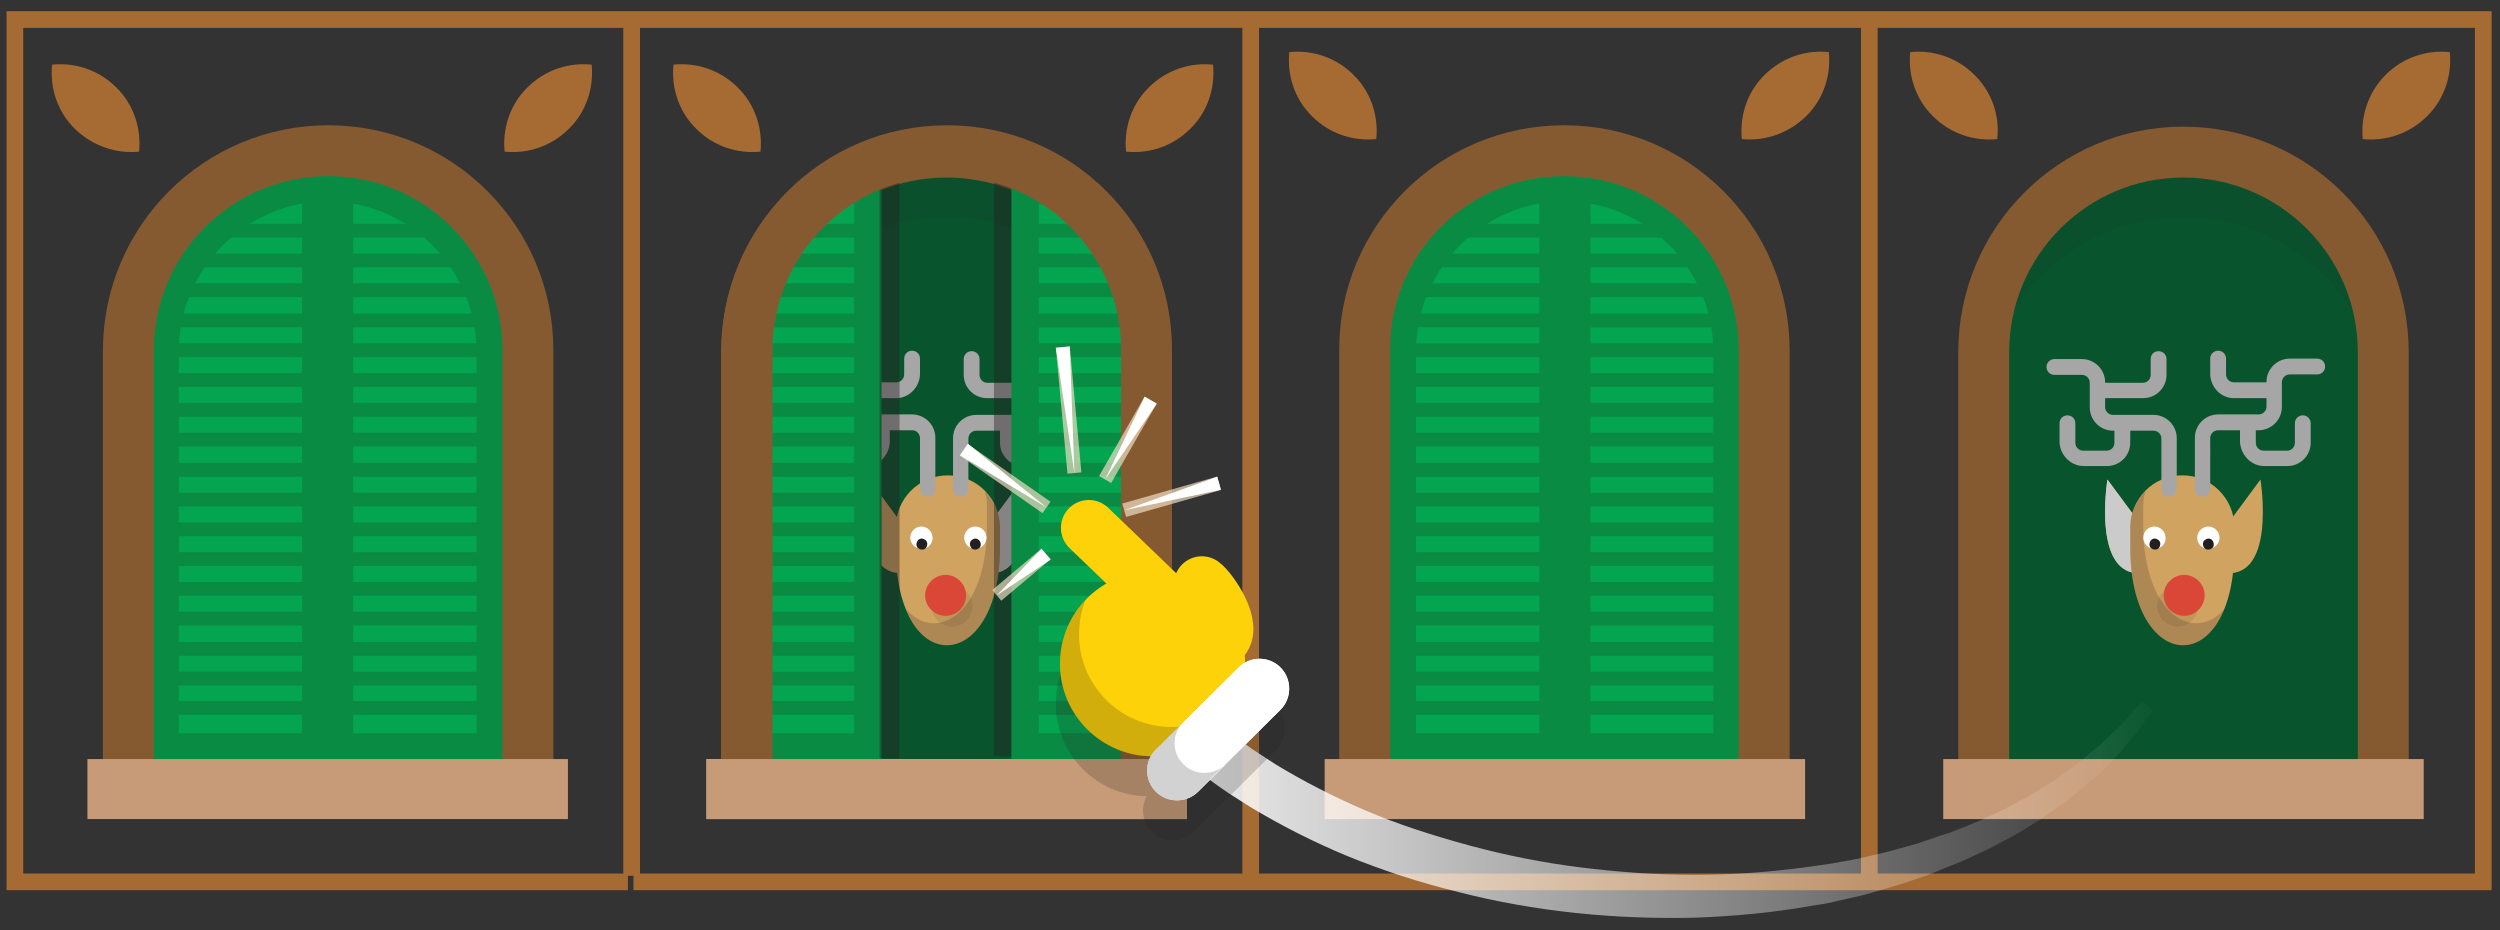 <svg xmlns="http://www.w3.org/2000/svg" xmlns:xlink="http://www.w3.org/1999/xlink" width="537.5" height="200" viewBox="0 0 537.5 200"><rect x="0" y="0" width="537.5" height="200" fill="#333333" stroke="none"/><path fill="#A66B33" d="M25 18.8c-3.8-3.8-8.9-5.4-13.8-4.9-.5 4.9 1.1 10.1 4.9 13.8s8.9 5.4 13.8 4.9c.5-4.9-1.1-10.1-4.9-13.8zm88.4 0c3.8-3.8 8.9-5.4 13.8-4.9.5 4.9-1.1 10.1-4.9 13.8-3.8 3.8-8.9 5.4-13.8 4.9-.5-4.9 1.1-10.1 4.9-13.8zm45.2 0c-3.8-3.8-8.9-5.4-13.8-4.9-.5 4.9 1.1 10.1 4.9 13.8 3.8 3.8 8.9 5.4 13.8 4.9.5-4.9-1.1-10.1-4.9-13.8zm88.4 0c3.8-3.8 8.9-5.4 13.8-4.9.5 4.9-1.1 10.1-4.9 13.8-3.8 3.8-8.9 5.4-13.8 4.9-.5-4.9 1.1-10.1 4.9-13.8z"/><path fill="#F1DDC3" d="M70.6 32.4c-23.7 0-43 19.2-43 43v94.4h85.9V75.3c0-23.7-19.2-42.9-42.9-42.9z"/><path fill="#03A550" d="M35.5 75.6v85h32.4V40.4c-18.2 1.5-32.4 16.7-32.4 35.2z"/><path fill="none" stroke="#0A8B44" stroke-width="2.965" stroke-miterlimit="10" d="M37.5 145.9h30.3m-30.3-6.4h30.3M37.5 133h30.3m-30.3-6.4h30.3m-30.3-6.4h30.3m-30.3-6.4h30.3m-30.3-6.4h30.3M37.5 101h30.3m-30.3-6.5h30.3m-30.3-6.4h30.3m-30.3-6.4h30.3m-30.3-6.4h30.3m-30.3-6.4h30.3m-30.3-6.5h30.3M43.1 56h24.7M46 49.6h21.8"/><path fill="none" stroke="#0A8B44" stroke-width="5.897" stroke-miterlimit="10" d="M35.5 75.6v85h32.4V40.4c-18.2 1.5-32.4 16.7-32.4 35.2z"/><path fill="none" stroke="#0A8B44" stroke-width="2.965" stroke-miterlimit="10" d="M37.5 152.2h30.3"/><path fill="#03A550" d="M105.4 75.6v85H73V40.4c18.1 1.5 32.4 16.7 32.4 35.2z"/><path fill="none" stroke="#0A8B44" stroke-width="2.965" stroke-miterlimit="10" d="M103.4 145.9H73.1m30.3 6.3H73.1m30.3-12.7H73.1m30.3-6.5H73.1m30.3-6.4H73.1m30.3-6.4H73.1m30.3-6.4H73.1m30.3-6.4H73.1m30.3-6.4H73.1m30.3-6.5H73.1m30.3-6.4H73.1m30.3-6.4H73.1m30.3-6.4H73.1m30.3-6.4H73.1m30.3-6.5H73.1M97.8 56H73.1m21.7-6.4H73.1"/><path fill="none" stroke="#0A8B44" stroke-width="5.897" stroke-miterlimit="10" d="M105.4 75.6v85H73V40.4c18.1 1.5 32.4 16.7 32.4 35.2z"/><path fill="none" stroke="#865A30" stroke-width="10.938" stroke-miterlimit="10" d="M70.6 32.4c-23.7 0-43 19.2-43 43v94.4h85.9V75.3c0-23.7-19.2-42.9-42.9-42.9z"/><path fill="#C79B77" d="M18.8 163.2h103.3v12.9H18.8z"/><path fill="#08552D" d="M203.6 32.4c-23.7 0-43 19.2-43 43v94.4h85.9V75.3c.1-23.7-19.1-42.9-42.9-42.9z"/><path opacity=".1" fill="#231F20" d="M203.6 32.4c-23.7 0-43 19.2-43 43v14.3c0-23.7 19.2-43 43-43 23.7 0 43 19.2 43 43V75.3c0-23.7-19.2-42.9-43-42.9z"/><path fill="none" stroke="#865A30" stroke-width="10.938" stroke-miterlimit="10" d="M203.5 32.7c-23.7 0-43 19.2-43 43v94.4h85.9V75.7c.1-23.7-19.1-43-42.9-43z"/><path fill="#F1DDC3" d="M151.9 163.2h103.3v12.9H151.9z"/><path fill="#D1A361" d="M213.3 111.9l6.5-8.8s3.7 22.7-8.8 19.9l2.3-11.1z"/><path fill="#CCCBCB" d="M213.3 111.9l6.5-8.8s3.7 22.7-8.8 19.9l2.3-11.1z"/><path fill="#D1A361" d="M215 117.7v-4.3c0-6.2-5-11.2-11.2-11.2-6.2 0-11.2 5-11.2 11.2v4.5c0 28.4 22.4 27.2 22.4-.2z"/><path fill="#231F20" d="M211.7 105.5c.3 1 .5 2.1.5 3.2v4.3c0 19-10.8 25.4-17.4 18 5.6 13.9 20.2 8.9 20.2-13.3v-4.3c0-3.1-1.3-5.9-3.3-7.9z" opacity=".2"/><path fill="#D1A361" d="M193.4 111.9l-6.5-8.8s-3.7 22.7 8.8 19.9l-2.3-11.1z"/><path fill="#A6A6A6" d="M199.5 106.8c-.9 0-1.7-.7-1.7-1.7V94.2c0-.9-.7-1.7-1.7-1.7h-8.7c-2.7 0-5-2.2-5-5v-5.3c0-.9-.7-1.7-1.7-1.7h-5.9c-.9 0-1.7-.7-1.7-1.7 0-.9.7-1.7 1.7-1.7h5.9c2.7 0 5 2.2 5 5v5.3c0 .9.7 1.7 1.7 1.7h8.7c2.7 0 5 2.2 5 5V105c0 1.1-.7 1.8-1.6 1.8zm-13.4-6.6h-5c-2.7 0-5-2.2-5-5V91c0-.9.7-1.7 1.7-1.7.9 0 1.7.7 1.7 1.7v4.2c0 .9.7 1.7 1.7 1.7h5c.9 0 1.7-.7 1.7-1.7v-3.4c0-.9.7-1.7 1.7-1.7.9 0 1.7.7 1.7 1.7v3.4c-.2 2.8-2.4 5-5.2 5zm6.6-14.6h-8.3c-.9 0-1.7-.7-1.7-1.7 0-.9.7-1.7 1.7-1.7h8.3c.9 0 1.7-.7 1.7-1.7v-3.4c0-.9.7-1.7 1.7-1.7.9 0 1.7.7 1.7 1.7v3.4c-.1 2.8-2.4 5.1-5.1 5.1zm27.8 0h-8.3c-2.7 0-5-2.2-5-5v-3.4c0-.9.7-1.7 1.7-1.7.9 0 1.7.7 1.7 1.7v3.4c0 .9.7 1.7 1.7 1.7h8.3c.9 0 1.7.7 1.7 1.7-.2.8-.9 1.6-1.8 1.6zm-13.9 21.2c-.9 0-1.7-.7-1.7-1.7V94.2c0-2.7 2.2-5 5-5h8.7c.9 0 1.7-.7 1.7-1.7v-5.3c0-2.7 2.2-5 5-5h5.9c.9 0 1.7.7 1.7 1.7 0 .9-.7 1.7-1.7 1.7h-5.9c-.9 0-1.7.7-1.7 1.7v5.3c0 2.7-2.2 5-5 5h-8.7c-.9 0-1.7.7-1.7 1.7v10.9c.1.9-.6 1.6-1.6 1.6zm18.4-6.6h-5c-2.7 0-5-2.2-5-5v-3.4c0-.9.7-1.7 1.7-1.7.9 0 1.7.7 1.7 1.7v3.4c0 .9.7 1.7 1.7 1.7h5c.9 0 1.7-.7 1.7-1.7V91c0-.9.7-1.7 1.7-1.7.9 0 1.7.7 1.7 1.7v4.2c-.3 2.8-2.5 5-5.2 5z"/><path opacity=".1" fill="#231F20" d="M204.7 134.7c-2.4 0-4.4-2-4.4-4.4 0-2.4 2-4.4 4.4-4.4 2.4 0 4.4 2 4.4 4.4 0 2.4-1.9 4.4-4.4 4.4z"/><path fill="#DA4737" d="M203.3 132.4c-2.4 0-4.4-2-4.4-4.4 0-2.4 2-4.4 4.4-4.4 2.4 0 4.4 2 4.4 4.4 0 2.4-1.9 4.4-4.4 4.4z"/><path fill="#fff" d="M198.1 118c-1.3 0-2.4-1.1-2.4-2.4 0-1.3 1.1-2.4 2.4-2.4 1.3 0 2.4 1.1 2.4 2.4 0 1.4-1 2.4-2.4 2.4z"/><path fill="#231F20" d="M198.8 116c.6.3.7 1 .4 1.6-.3.6-1 .7-1.6.4-.6-.3-.7-1-.4-1.6.3-.6 1-.8 1.6-.4z"/><path fill="#fff" d="M209.7 118c1.3 0 2.4-1.1 2.4-2.4 0-1.3-1.1-2.4-2.4-2.4-1.3 0-2.4 1.1-2.4 2.4 0 1.4 1.1 2.4 2.4 2.4z"/><path fill="#231F20" d="M209.1 116c-.6.3-.7 1-.4 1.6.3.6 1 .7 1.6.4.6-.3.7-1 .4-1.6-.4-.6-1.1-.8-1.6-.4z"/><defs><path id="a" d="M203.6 32.4c-23.7 0-43 19.2-43 43v94.4h85.9V75.3c.1-23.7-19.1-42.9-42.9-42.9z"/></defs><clipPath id="b"><use xlink:href="#a" overflow="visible"/></clipPath><g clip-path="url(#b)"><path fill="#03A550" d="M154.2 75.6v85h32.4V40.4c-18.1 1.5-32.4 16.7-32.4 35.2z"/><path fill="none" stroke="#0A8B44" stroke-width="2.965" stroke-miterlimit="10" d="M156.2 145.9h30.3m-30.3-6.4h30.3m-30.3-6.5h30.3m-30.3-6.4h30.3m-30.3-6.4h30.3m-30.3-6.4h30.3m-30.3-6.4h30.3m-30.3-6.4h30.3m-30.3-6.5h30.3m-30.3-6.4h30.3m-30.3-6.4h30.3m-30.3-6.4h30.3m-30.3-6.4h30.3m-30.3-6.5h30.3M161.8 56h24.7m-21.7-6.4h21.7"/><path fill="none" stroke="#0A8B44" stroke-width="5.897" stroke-miterlimit="10" d="M154.2 75.6v85h32.4V40.4c-18.1 1.5-32.4 16.7-32.4 35.2z"/><path fill="none" stroke="#0A8B44" stroke-width="2.965" stroke-miterlimit="10" d="M156.2 152.2h30.3"/></g><g clip-path="url(#b)"><path fill="#03A550" d="M252.8 75.6v85h-32.4V40.4c18.1 1.5 32.4 16.7 32.4 35.2z"/><path fill="none" stroke="#0A8B44" stroke-width="2.965" stroke-miterlimit="10" d="M250.8 145.9h-30.3m30.3 6.3h-30.3m30.3-12.7h-30.3m30.3-6.5h-30.3m30.3-6.4h-30.3m30.3-6.4h-30.3m30.3-6.4h-30.3m30.3-6.4h-30.3m30.3-6.4h-30.3m30.3-6.5h-30.3m30.3-6.4h-30.3m30.3-6.4h-30.3m30.3-6.4h-30.3m30.3-6.4h-30.3m30.3-6.5h-30.3m24.7-6.4h-24.7m21.7-6.4h-21.7"/><g opacity=".42"><path fill="#fff" d="M215.9 160.6V40.4"/><path fill="#231F20" d="M213.7 38.4h4.3v124.2h-4.3zm-24.6.5h4.3v124.2h-4.3z"/></g><path fill="none" stroke="#0A8B44" stroke-width="5.897" stroke-miterlimit="10" d="M252.8 75.6v85h-32.4V40.4c18.1 1.5 32.4 16.7 32.4 35.2z"/></g><path fill="none" stroke="#865A30" stroke-width="10.938" stroke-miterlimit="10" d="M203.6 32.4c-23.7 0-43 19.2-43 43v94.4h85.9V75.3c.1-23.7-19.1-42.9-42.9-42.9z"/><path fill="#C79B77" d="M151.9 163.2h103.3v12.9H151.9z"/><path d="M247.4 86l-9.8 17.1m-9.1-28.5l2.5 27.1m31.1 2.2l-20.4 5.8m-34.5-13l17.8 12.4m-.1 10l-10.6 8.9" opacity=".69" fill="none" stroke="#F1DDC3" stroke-width="3" stroke-miterlimit="10"/><path fill="#fff" d="M248.7 86.8l-11.1 16.3 8.5-17.8zM230 74.5l1 27.2-4-26.9zm32.5 30.8l-20.8 4.4 20-7.2zm-54.4-9.9l16.9 13.7-18.6-11.2zm17.8 24.9l-11.6 7.7 9.6-10z"/><path fill="#A66B33" d="M291 16.1c-3.8-3.8-8.9-5.4-13.8-4.9-.5 4.9 1.1 10.1 4.9 13.8 3.8 3.8 8.9 5.4 13.8 4.9.5-4.9-1.1-10.1-4.9-13.8zm88.4 0c3.8-3.8 8.9-5.4 13.8-4.9.5 4.9-1.1 10.1-4.9 13.8s-8.9 5.4-13.8 4.9c-.5-4.9 1.1-10.1 4.9-13.8zm45.1 0c-3.8-3.8-8.9-5.4-13.8-4.9-.5 4.9 1.1 10.1 4.9 13.8 3.8 3.8 8.9 5.4 13.8 4.9.6-4.9-1.1-10.1-4.9-13.8zm88.4 0c3.8-3.8 8.9-5.4 13.8-4.9.5 4.9-1.1 10.1-4.9 13.8-3.8 3.8-8.9 5.4-13.8 4.9-.5-4.9 1.2-10.1 4.9-13.8z"/><path fill="#08552D" d="M469.3 32.4c23.7 0 43 19.2 43 43v94.4h-85.9V75.3c0-23.7 19.2-42.9 42.9-42.9z"/><path opacity=".1" fill="#231F20" d="M469.3 32.4c23.7 0 43 19.2 43 43v14.3c0-23.7-19.2-43-43-43-23.7 0-43 19.2-43 43V75.3c.1-23.7 19.3-42.9 43-42.9z"/><path fill="none" stroke="#865A30" stroke-width="10.938" stroke-miterlimit="10" d="M469.4 32.7c23.7 0 43 19.2 43 43v94.4h-85.9V75.7c0-23.7 19.2-43 42.9-43z"/><path fill="#C79B77" d="M417.8 163.2h103.3v12.9H417.8z"/><path fill="#D1A361" d="M459.6 111.9l-6.5-8.8s-3.7 22.7 8.8 19.9l-2.3-11.1z"/><path fill="#CCCBCB" d="M459.6 111.9l-6.5-8.8s-3.7 22.7 8.8 19.9l-2.3-11.1z"/><path fill="#D1A361" d="M458 117.7v-4.3c0-6.2 5-11.2 11.2-11.2 6.2 0 11.2 5 11.2 11.2v4.5c-.1 28.4-22.4 27.2-22.4-.2z"/><path fill="#231F20" d="M461.3 105.5c-.3 1-.5 2.1-.5 3.2v4.3c0 19 10.8 25.4 17.4 18-5.6 13.9-20.2 8.9-20.2-13.3v-4.3c0-3.1 1.2-5.9 3.3-7.9z" opacity=".2"/><path fill="#D1A361" d="M479.5 111.9l6.5-8.8s3.7 22.7-8.8 19.9l2.3-11.1z"/><path fill="#A6A6A6" d="M473.5 106.8c.9 0 1.7-.7 1.7-1.7V94.2c0-.9.7-1.7 1.7-1.7h8.7c2.7 0 5-2.2 5-5v-5.3c0-.9.7-1.7 1.7-1.7h5.9c.9 0 1.7-.7 1.7-1.7 0-.9-.7-1.7-1.7-1.7h-5.9c-2.7 0-5 2.2-5 5v5.3c0 .9-.7 1.7-1.7 1.7h-8.7c-2.7 0-5 2.2-5 5V105c-.1 1.1.7 1.8 1.6 1.8zm13.3-6.6h5c2.7 0 5-2.2 5-5V91c0-.9-.7-1.7-1.7-1.7-.9 0-1.7.7-1.7 1.7v4.2c0 .9-.7 1.7-1.7 1.7h-5c-.9 0-1.7-.7-1.7-1.7v-3.4c0-.9-.7-1.7-1.7-1.7-.9 0-1.7.7-1.7 1.7v3.4c.3 2.8 2.5 5 5.2 5zm-6.5-14.6h8.3c.9 0 1.7-.7 1.7-1.7 0-.9-.7-1.7-1.7-1.7h-8.3c-.9 0-1.7-.7-1.7-1.7v-3.4c0-.9-.7-1.7-1.7-1.7-.9 0-1.7.7-1.7 1.7v3.4c.1 2.8 2.3 5.1 5.1 5.1zm-27.8 0h8.3c2.7 0 5-2.2 5-5v-3.4c0-.9-.7-1.7-1.7-1.7s-1.7.7-1.7 1.7v3.4c0 .9-.7 1.7-1.7 1.7h-8.3c-.9 0-1.7.7-1.7 1.7.1.8.9 1.6 1.8 1.6zm13.8 21.2c.9 0 1.7-.7 1.7-1.7V94.2c0-2.7-2.2-5-5-5h-8.7c-.9 0-1.7-.7-1.7-1.7v-5.3c0-2.7-2.2-5-5-5h-5.9c-.9 0-1.7.7-1.7 1.7 0 .9.7 1.7 1.7 1.7h5.9c.9 0 1.7.7 1.7 1.7v5.3c0 2.7 2.2 5 5 5h8.7c.9 0 1.7.7 1.7 1.7v10.9c0 .9.7 1.6 1.6 1.6zm-18.3-6.6h5c2.7 0 5-2.2 5-5v-3.4c0-.9-.7-1.7-1.7-1.7-.9 0-1.7.7-1.7 1.7v3.4c0 .9-.7 1.7-1.7 1.7h-5c-.9 0-1.7-.7-1.7-1.7V91c0-.9-.7-1.7-1.7-1.7-.9 0-1.7.7-1.7 1.7v4.2c.2 2.8 2.5 5 5.2 5z"/><path opacity=".1" fill="#231F20" d="M468.2 134.7c2.4 0 4.4-2 4.4-4.4 0-2.4-2-4.4-4.4-4.4-2.4 0-4.4 2-4.4 4.4 0 2.4 2 4.4 4.4 4.4z"/><path fill="#DA4737" d="M469.6 132.4c2.4 0 4.4-2 4.4-4.4 0-2.4-2-4.4-4.4-4.4-2.4 0-4.4 2-4.4 4.4 0 2.4 2 4.4 4.4 4.4z"/><path fill="#fff" d="M474.8 118c1.3 0 2.4-1.1 2.4-2.4 0-1.3-1.1-2.4-2.4-2.4-1.3 0-2.4 1.1-2.4 2.4 0 1.4 1.1 2.4 2.4 2.4z"/><path fill="#231F20" d="M474.2 116c-.6.3-.7 1-.4 1.6.3.6 1 .7 1.6.4.6-.3.7-1 .4-1.6-.3-.6-1-.8-1.6-.4z"/><path fill="#fff" d="M463.2 118c-1.3 0-2.4-1.1-2.4-2.4 0-1.3 1.1-2.4 2.4-2.4 1.3 0 2.4 1.1 2.4 2.4.1 1.4-1 2.4-2.4 2.4z"/><path fill="#231F20" d="M463.9 116c.6.3.7 1 .4 1.6-.3.6-1 .7-1.6.4-.6-.3-.7-1-.4-1.6.3-.6 1-.8 1.6-.4z"/><path fill="#F1DDC3" d="M336.3 32.4c23.7 0 43 19.2 43 43v94.4h-85.9V75.3c-.1-23.7 19.1-42.9 42.9-42.9z"/><path fill="#03A550" d="M371.3 75.6v85H339V40.4c18.1 1.5 32.3 16.7 32.3 35.2z"/><path fill="none" stroke="#0A8B44" stroke-width="2.965" stroke-miterlimit="10" d="M369.3 145.9h-30.2m30.2-6.4h-30.2m30.2-6.5h-30.2m30.2-6.4h-30.2m30.2-6.4h-30.2m30.2-6.4h-30.2m30.2-6.4h-30.2m30.2-6.4h-30.2m30.2-6.5h-30.2m30.2-6.4h-30.2m30.2-6.4h-30.2m30.2-6.4h-30.2m30.2-6.4h-30.2m30.2-6.5h-30.2m24.6-6.4h-24.6m21.7-6.4h-21.7"/><path fill="none" stroke="#0A8B44" stroke-width="5.897" stroke-miterlimit="10" d="M371.3 75.6v85H339V40.4c18.1 1.5 32.3 16.7 32.3 35.2z"/><path fill="none" stroke="#0A8B44" stroke-width="2.965" stroke-miterlimit="10" d="M369.3 152.2h-30.2"/><path fill="#03A550" d="M301.5 75.6v85h32.4V40.4c-18.2 1.5-32.4 16.7-32.4 35.2z"/><path fill="none" stroke="#0A8B44" stroke-width="2.965" stroke-miterlimit="10" d="M303.5 145.9h30.3m-30.3 6.3h30.3m-30.3-12.7h30.3m-30.3-6.5h30.3m-30.3-6.4h30.3m-30.3-6.4h30.3m-30.3-6.4h30.3m-30.3-6.4h30.3m-30.3-6.4h30.3m-30.3-6.5h30.3m-30.3-6.4h30.3m-30.3-6.4h30.3m-30.3-6.4h30.3m-30.3-6.4h30.3m-30.3-6.5h30.3M309.1 56h24.7M312 49.6h21.8"/><path fill="none" stroke="#0A8B44" stroke-width="5.897" stroke-miterlimit="10" d="M301.5 75.6v85h32.4V40.4c-18.2 1.5-32.4 16.7-32.4 35.2z"/><path fill="none" stroke="#865A30" stroke-width="10.938" stroke-miterlimit="10" d="M336.3 32.4c23.7 0 43 19.2 43 43v94.4h-85.9V75.3c-.1-23.7 19.1-42.9 42.9-42.9z"/><path fill="#C79B77" d="M284.8 163.2h103.3v12.9H284.8z"/><path fill="none" stroke="#A66B33" stroke-width="3.584" stroke-miterlimit="10" d="M135 189.6H3.2V4.2h530.7v185.4H136.2M268.9 4.5v183.8m133-183.8v183.8M135.8 4.5v183.8"/><linearGradient id="c" gradientUnits="userSpaceOnUse" x1="234.846" y1="158.436" x2="465.955" y2="158.436"><stop offset="0" stop-color="#fff"/><stop offset="1" stop-color="#fff" stop-opacity="0"/></linearGradient><path fill="url(#c)" d="M244.6 120.4s-.1.3-.2.7c-.1.5-.3 1.2-.6 2.2-.3 1-.7 2.2-1.1 3.6-.4 1.4-1 2.9-1.4 4.6-.2.9-.3 1.7-.3 2.6.1.9.2 1.8.7 2.7.4.9 1.1 1.8 1.9 2.6.4.4.8.8 1.2 1.3.4.4.9.9 1.4 1.3.9.9 1.9 2 2.7 3.1.8 1.2 1.5 2.6 2 3.9.5 1.3 1.2 2.4 2.1 3.5.9 1 2 2 3.2 3l.2.2.1.1.1.1c.2.1.3.2.5.3.4.2.8.3 1.3.4.9.1 2 .1 3 .1s2 .2 2.7.6c.7.4 1.3.9 1.9 1.4 1.3.9 2.5 1.9 3.9 2.8 1.4.9 2.8 1.8 4.3 2.8 5.9 3.6 12.5 7 19.5 10s14.6 5.4 22.3 7.5c7.8 2.1 15.8 3.7 23.9 4.7 8.1 1 16.3 1.6 24.4 1.6 8.1 0 16-.6 23.6-1.6 1.9-.3 3.8-.5 5.7-.8 1.9-.3 3.7-.7 5.5-1 3.6-.8 7.1-1.6 10.5-2.6.8-.2 1.7-.5 2.5-.7.8-.2 1.6-.6 2.4-.8 1.6-.6 3.2-1.1 4.8-1.6 3.1-1.2 6.1-2.4 8.8-3.7 2.8-1.2 5.3-2.7 7.8-4 1.2-.7 2.3-1.4 3.5-2.1 1.1-.7 2.3-1.3 3.2-2.1 1-.7 2-1.4 2.9-2.1.5-.3.9-.7 1.4-1 .4-.3.9-.7 1.3-1.1.8-.7 1.6-1.4 2.4-2 .4-.3.8-.6 1.1-.9.4-.3.7-.6 1-.9 1.3-1.3 2.4-2.4 3.4-3.3 1-1 1.7-1.9 2.4-2.7 1.3-1.5 2-2.2 2-2.2l2.4 1.8s-.6.9-1.8 2.5c-.6.8-1.3 1.8-2.2 3-1 1.1-2.1 2.4-3.3 3.8-2.5 2.8-5.9 5.9-10 9.2-1 .9-2.1 1.6-3.3 2.4-1.1.8-2.3 1.7-3.5 2.5-2.5 1.5-5.1 3.3-8 4.7-2.8 1.6-5.9 3-9.1 4.4-1.6.7-3.3 1.3-4.9 2-.8.3-1.7.7-2.5 1-.9.3-1.7.6-2.6.9-3.5 1.2-7.2 2.2-10.9 3.3-1.9.4-3.8.9-5.7 1.3-1.9.5-3.9.8-5.9 1.1-7.9 1.4-16.3 2.2-24.7 2.5-8.5.2-17.1-.1-25.6-1-8.6-.9-17.1-2.4-25.3-4.5-8.2-2-16.2-4.6-23.8-7.7-7.5-3.1-14.5-6.7-21-10.6-1.6-1-3.1-2-4.7-3-1.5-1-3-2.1-4.5-3.2-.7-.5-1.5-1-2.2-1.6-.6-.6-.9-1.5-1.2-2.5-.2-1-.4-2.1-.7-3l-.6-1.2c-.1-.2-.3-.3-.4-.5l-.5-.5c-1.2-1.1-2.3-2.3-3.2-3.7-1-1.3-1.7-2.9-2.1-4.3-.4-1.4-.9-2.5-1.6-3.6-.7-1.1-1.5-2-2.3-3-.4-.5-.9-.9-1.3-1.3-.4-.5-.9-.9-1.3-1.4-.8-.9-1.6-1.9-2.1-3-.6-1.1-.9-2.2-1-3.4-.1-1.1 0-2.2.2-3.1.4-1.9.8-3.5 1.2-4.8.3-1.4.6-2.5.7-3.5.2-.9.2-1.7.3-2.2 0-.5.1-.8.1-.8l3 .5z"/><path opacity=".2" fill="#231F20" d="M274.4 161.2l-17.7 17.6c-2.5 2.5-6.6 2.5-9.1 0-2-2.1-2.4-5.1-1.1-7.6-10.8-.2-19.5-9-19.5-19.9 0-11 8.9-19.9 19.9-19.9 10.9 0 19.7 8.7 19.9 19.6 2.4-1.3 5.5-.9 7.6 1.1 2.5 2.6 2.5 6.6 0 9.1z"/><circle fill="#FED208" cx="247.8" cy="142.7" r="19.9"/><path fill="#231F20" d="M266.3 150.1c-3.6 3.8-8.7 6.2-14.4 6.2-11 0-19.9-8.9-19.9-19.9 0-2.6.5-5.1 1.4-7.4-3.4 3.6-5.5 8.4-5.5 13.7 0 11 8.9 19.9 19.9 19.9 8.4.1 15.6-5.1 18.5-12.5z" opacity=".2"/><path fill="#fff" d="M275.3 143.5c2.5 2.5 2.5 6.6 0 9.1l-17.7 17.6c-2.5 2.5-6.6 2.5-9.1 0s-2.5-6.6 0-9l17.7-17.6c2.5-2.6 6.6-2.6 9.1-.1zm0 0c2.5 2.5 2.5 6.6 0 9.1l-17.7 17.6c-2.5 2.5-6.6 2.5-9.1 0s-2.5-6.6 0-9l17.7-17.6c2.5-2.6 6.6-2.6 9.1-.1z"/><path opacity=".2" fill="#231F20" d="M248.5 170.2c-2.5-2.5-2.5-6.6 0-9l5.7-5.7c-2.3 2.5-2.2 6.4.2 8.8 2.5 2.5 6.6 2.5 9.1 0l11.9-11.9-.2.2-17.7 17.6c-2.4 2.5-6.5 2.5-9 0z"/><path fill="#fff" d="M275.3 143.5c2.5 2.5 2.5 6.6 0 9.1l-17.7 17.6c-2.5 2.5-6.6 2.5-9.1 0s-2.5-6.6 0-9l17.7-17.6c2.5-2.6 6.6-2.6 9.1-.1zm0 0c2.5 2.5 2.5 6.6 0 9.1l-17.7 17.6c-2.5 2.5-6.6 2.5-9.1 0s-2.5-6.6 0-9l17.7-17.6c2.5-2.6 6.6-2.6 9.1-.1z"/><path opacity=".2" fill="#231F20" d="M248.5 170.2c-2.5-2.5-2.5-6.6 0-9l5.7-5.7c-2.3 2.5-2.2 6.4.2 8.8 2.5 2.5 6.6 2.5 9.1 0l11.9-11.9-.2.2-17.7 17.6c-2.4 2.5-6.5 2.5-9 0z"/><path fill="none" stroke="#FED208" stroke-width="12" stroke-linecap="round" stroke-miterlimit="10" d="M252.3 131l-18.2-17.5m24.3 12.1c1.8 1.3 7.3 9.3 4.1 12"/></svg>